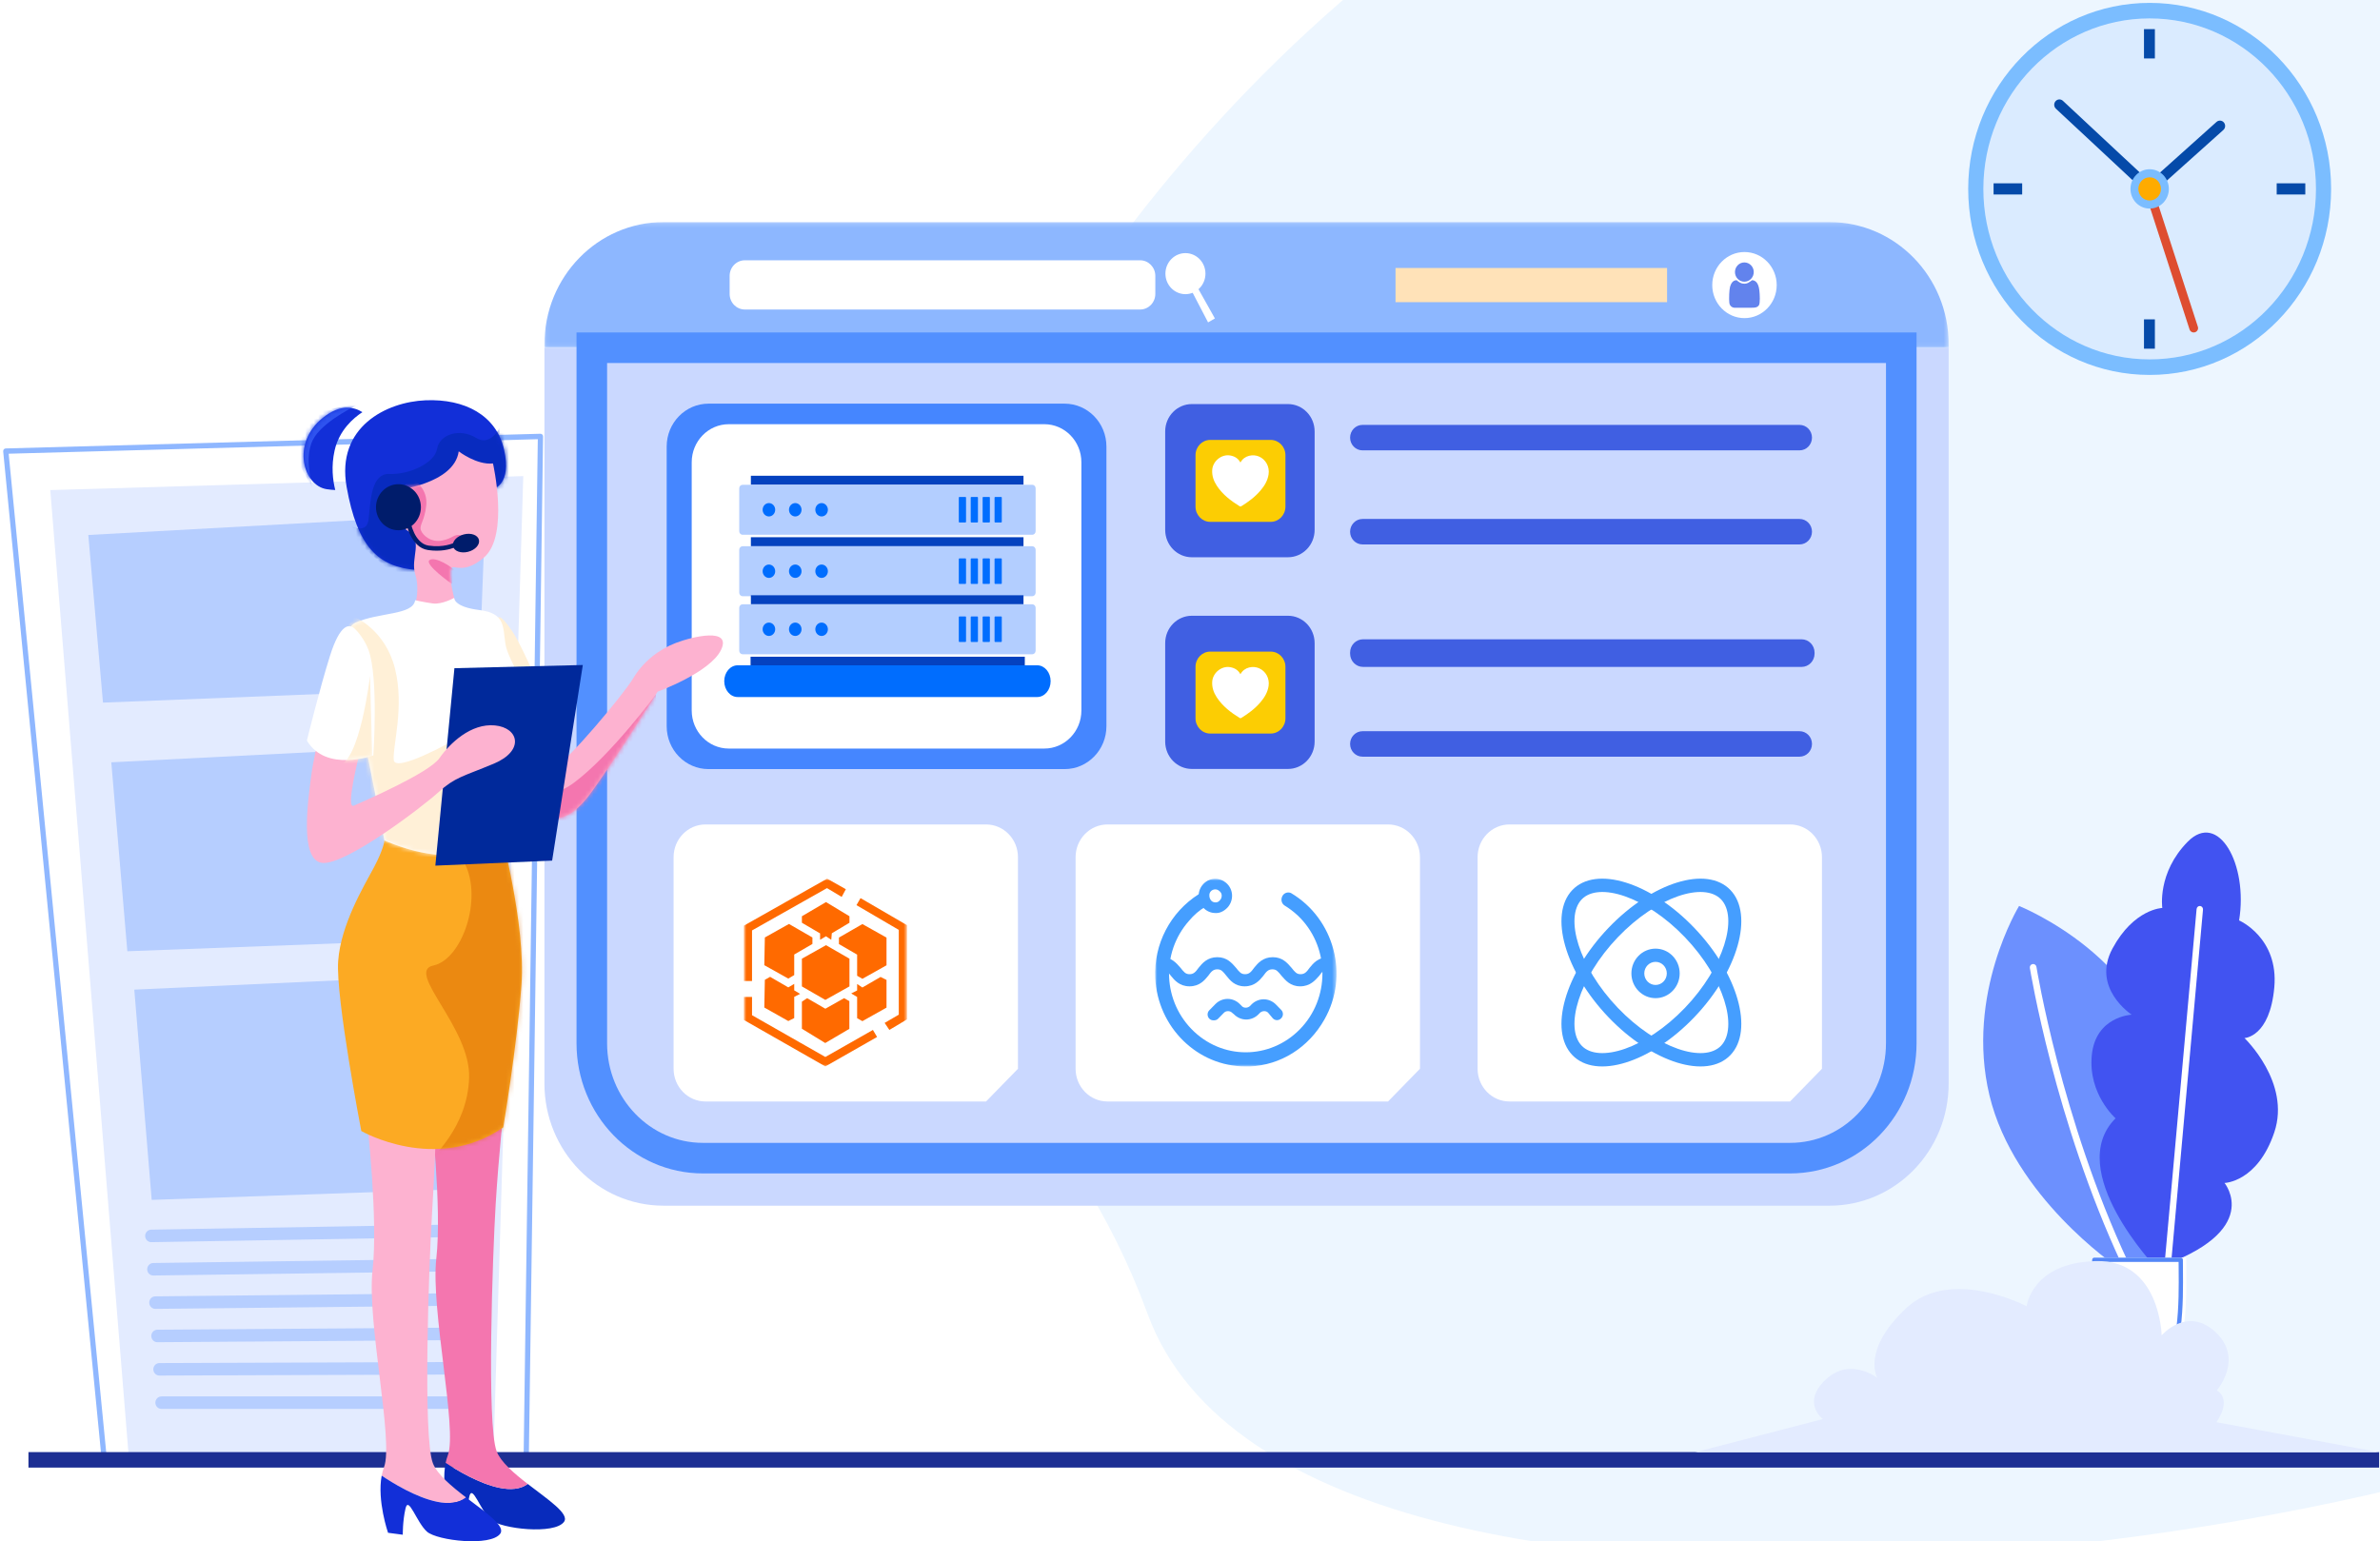 <?xml version="1.0" encoding="UTF-8"?>
<svg width="545px" height="353px" viewBox="0 0 545 353" version="1.1" xmlns="http://www.w3.org/2000/svg" xmlns:xlink="http://www.w3.org/1999/xlink">
    <title>插画/关于产品</title>
    <defs>
        <path d="M0.09,0.15 L0.09,168.684 C0.09,184.132 12.304,196.655 27.37,196.655 L27.37,196.655 L294.362,196.655 C309.429,196.655 321.642,184.132 321.642,168.684 L321.642,168.684 L321.642,0.15 L0.09,0.15 Z" id="path-1"></path>
        <polygon id="path-3" points="0.09 0.16 321.642 0.16 321.642 28.932 0.09 28.932"></polygon>
        <path d="M71.588,63.579 L7.343,63.579 C3.308,63.579 0.036,60.225 0.036,56.088 L0.036,7.622 C0.036,3.484 3.308,0.13 7.343,0.13 L71.588,0.13 C75.624,0.13 78.895,3.484 78.895,7.622 L78.895,56.088" id="path-5"></path>
        <path d="M71.637,63.579 L7.392,63.579 C3.356,63.579 0.085,60.225 0.085,56.088 L0.085,7.622 C0.085,3.484 3.356,0.13 7.392,0.13 L71.637,0.13 C75.672,0.13 78.943,3.484 78.943,7.622 L78.943,56.088" id="path-7"></path>
        <path d="M71.686,63.579 L7.44,63.579 C3.405,63.579 0.134,60.225 0.134,56.088 L0.134,7.622 C0.134,3.484 3.405,0.13 7.44,0.13 L71.686,0.13 C75.721,0.13 78.992,3.484 78.992,7.622 L78.992,56.088" id="path-9"></path>
        <path d="M4.583,2.347 C-2.776,8.222 0.076,17.935 5.475,18.718 L5.475,18.718 C6.203,18.824 6.841,18.883 7.403,18.907 L7.403,18.907 C6.834,16.649 6.443,13.447 7.257,9.841 L7.257,9.841 C8.299,5.222 11.537,2.433 13.619,1.069 L13.619,1.069 C12.696,0.489 11.542,0.042 10.177,0.042 L10.177,0.042 C8.589,0.042 6.714,0.646 4.583,2.347 L4.583,2.347 Z" id="path-11"></path>
        <path d="M0.551,8.881 C-0.262,12.488 0.128,15.689 0.698,17.948 L0.698,17.948 C4.306,18.104 4.728,16.807 4.728,16.807 L4.728,16.807 L9.54,2.719 C9.54,2.719 8.623,1.185 6.913,0.11 L6.913,0.11 C4.831,1.473 1.594,4.263 0.551,8.881" id="path-13"></path>
        <path d="M18.419,0.111 C9.455,0.477 -2.106,6.221 0.339,19.955 L0.339,19.955 C2.783,33.689 7.571,38.284 16.331,38.963 L16.331,38.963 L34.003,20.373 C34.003,20.373 38.179,19.381 36.397,11.443 L36.397,11.443 C34.693,3.857 28.012,0.087 19.599,0.087 L19.599,0.087 C19.209,0.087 18.816,0.095 18.419,0.111 L18.419,0.111 Z" id="path-15"></path>
        <path d="M1.254,9.066 C-2.464,12.251 3.851,18.1 3.851,18.1 L3.851,18.1 C8.079,20.502 4.666,24.419 5.94,28.387 L5.94,28.387 C7.213,32.356 5.379,37.369 5.379,37.369 L5.379,37.369 C10.167,41.86 15.973,37.369 15.973,37.369 L15.973,37.369 C15.973,37.369 14.037,32.147 13.935,28.283 L13.935,28.283 C13.888,26.468 14.312,26.611 15.376,26.754 L15.376,26.754 C16.578,26.916 18.597,27.077 21.677,24.419 L21.677,24.419 C27.483,19.405 23.714,2.904 23.714,2.904 L23.714,2.904 C19.996,3.322 15.871,0.136 15.871,0.136 L15.871,0.136 C14.801,7.708 1.254,9.066 1.254,9.066 L1.254,9.066 Z" id="path-17"></path>
        <path d="M1.254,9.066 C-2.464,12.251 3.851,18.1 3.851,18.1 L3.851,18.1 C8.079,20.502 4.666,24.419 5.94,28.387 L5.94,28.387 C7.213,32.356 5.379,37.369 5.379,37.369 L5.379,37.369 C10.167,41.86 15.973,37.369 15.973,37.369 L15.973,37.369 C15.973,37.369 14.037,32.147 13.935,28.283 L13.935,28.283 C13.888,26.468 14.312,26.611 15.376,26.754 L15.376,26.754 C16.578,26.916 18.597,27.077 21.677,24.419 L21.677,24.419 C27.483,19.405 23.714,2.904 23.714,2.904 L23.714,2.904 C19.996,3.322 15.871,0.136 15.871,0.136 L15.871,0.136 C14.801,7.708 1.254,9.066 1.254,9.066 L1.254,9.066 Z" id="path-19"></path>
        <path d="M40.344,1.791 C36.461,3.268 32.829,6.093 30.574,9.882 L30.574,9.882 C28.32,13.67 15.295,29.145 13.04,29.787 L13.04,29.787 C10.786,30.429 7.78,22.981 7.78,22.981 L7.78,22.981 L0.015,27.09 C0.015,27.09 2.394,33.319 6.778,38.456 L6.778,38.456 C10.696,43.047 15.232,44.042 21.118,35.823 L21.118,35.823 C27.005,27.604 36.148,12.964 36.148,12.964 L36.148,12.964 C36.148,12.964 48.172,8.598 50.677,3.397 L50.677,3.397 C51.882,0.894 50.434,0.086 48.174,0.086 L48.174,0.086 C45.738,0.086 42.358,1.025 40.344,1.791 L40.344,1.791 Z" id="path-21"></path>
        <path d="M12.138,0.886 L10.712,2.452 C10.712,2.452 10.559,4.385 8.267,8.666 L8.267,8.666 C5.976,12.949 0.73,21.669 0.119,30.025 L0.119,30.025 C-0.492,38.38 5.415,68.981 5.415,68.981 L5.415,68.981 C5.415,68.981 22.426,78.798 37.908,68.145 L37.908,68.145 C37.908,68.145 41.066,49.555 42.084,35.56 L42.084,35.56 C43.103,21.565 37.229,0.085 37.229,0.085 L37.229,0.085 L12.138,0.886 Z" id="path-23"></path>
        <path d="M12.138,0.886 L10.712,2.452 C10.712,2.452 10.559,4.385 8.267,8.666 L8.267,8.666 C5.976,12.949 0.73,21.669 0.119,30.025 L0.119,30.025 C-0.492,38.38 5.415,68.981 5.415,68.981 L5.415,68.981 C5.415,68.981 22.426,78.798 37.908,68.145 L37.908,68.145 C37.908,68.145 41.066,49.555 42.084,35.56 L42.084,35.56 C43.103,21.565 37.229,0.085 37.229,0.085 L37.229,0.085" id="path-25"></path>
        <path d="M19.875,1.389 C18.025,1.128 15.869,0.658 15.869,0.658 L15.869,0.658 C15.392,4.108 7.618,3.373 2.22,5.787 L2.22,5.787 C-3.178,8.201 3.442,28.334 4.563,34.079 L4.563,34.079 C5.683,39.823 8.841,55.698 8.841,55.698 L8.841,55.698 C28.907,64.157 35.833,53.922 35.833,53.922 L35.833,53.922 C35.833,42.225 41.741,34.81 42.25,28.23 L42.25,28.23 C42.76,21.65 37.157,14.653 36.546,10.684 L36.546,10.684 C35.935,6.715 36.546,3.634 30.587,2.903 L30.587,2.903 C24.629,2.172 24.813,0.106 24.813,0.106 L24.813,0.106 C24.813,0.106 22.032,1.693 19.875,1.389" id="path-27"></path>
        <path d="M0.123,1.61 L0.582,6.801 C0.678,7.892 1.893,8.464 2.763,7.829 L2.763,7.829 L8.242,3.826 C6.035,2.523 3.79,1.196 2.191,0.252 L2.191,0.252 C1.967,0.119 1.731,0.059 1.502,0.059 L1.502,0.059 C0.737,0.059 0.045,0.728 0.123,1.61 M14.191,0.439 L8.544,3.618 C8.496,3.645 8.451,3.674 8.407,3.706 L8.407,3.706 L8.242,3.826 C10.754,5.31 13.215,6.763 14.616,7.591 L14.616,7.591 C15.159,7.911 15.842,7.537 15.881,6.895 L15.881,6.895 C15.964,5.55 16.099,3.475 16.236,1.801 L16.236,1.801 C16.308,0.926 15.621,0.261 14.857,0.261 L14.857,0.261 C14.636,0.261 14.409,0.317 14.191,0.439" id="path-29"></path>
        <path d="M5.425,6.809 C3.048,14.328 0.128,26.235 0.128,26.235 L0.128,26.235 C4.474,33.615 15.339,29.647 15.339,29.647 L15.339,29.647 C15.339,29.647 16.569,11.982 14.252,5.535 L14.252,5.535 C13.421,3.22 11.621,0.943 10.73,0.342 L10.73,0.342 C10.499,0.187 10.192,0.041 9.822,0.041 L9.822,0.041 C8.762,0.041 7.186,1.235 5.425,6.809" id="path-31"></path>
        <path d="M1.255,5.477 C1.435,7.755 1.202,23.363 1.146,26.943 L1.146,26.943 C1.833,26.757 2.24,26.609 2.24,26.609 L2.24,26.609 C2.24,26.609 3.469,8.944 1.153,2.497 L1.153,2.497 C1.138,2.455 1.122,2.412 1.106,2.37 L1.106,2.37 L0.809,1.655 C0.572,1.134 0.296,0.626 0.004,0.149 L0.004,0.149 C0.518,1.791 1.139,4.011 1.255,5.477" id="path-33"></path>
        <filter id="filter-35">
            <feColorMatrix in="SourceGraphic" type="matrix" values="0 0 0 0 0.271 0 0 0 0 0.62 0 0 0 0 1 0 0 0 1 0"></feColorMatrix>
        </filter>
        <polygon id="path-36" points="-0.095 0 37.275 0 37.275 43.01 -0.095 43.01"></polygon>
        <polygon id="path-38" points="0 0.021 41.536 0.021 41.536 43.01 0 43.01"></polygon>
    </defs>
    <g id="网页" stroke="none" stroke-width="1" fill="none" fill-rule="evenodd">
        <g id="云端数据仓库" transform="translate(-1012, -168)">
            <g id="banner" transform="translate(0, 75)">
                <rect id="矩形" fill="#FFFFFF" x="0" y="0" width="1921" height="571"></rect>
                <path d="M1239.012,189.644 C1244.848,184.254 1248.984,179.163 1251.42,174.37 C1269.327,139.129 1373.75,2.285 1499.375,45.27 C1625,88.256 1541.917,140.724 1573.305,196.37 C1604.694,252.016 1695.184,344.802 1653.442,393.944 C1611.701,443.086 1310.601,491.518 1274.799,393.944 C1266.457,371.209 1253.628,351.226 1236.313,333.994 L1236.313,333.994 C1197.166,295.036 1197.013,231.719 1235.971,192.573 C1236.964,191.575 1237.977,190.598 1239.012,189.644 Z" id="路径-2" fill="#EDF6FF"></path>
                <g id="编组" transform="translate(999, 74.5)">
                    <g id="编组-2" transform="translate(13.728, 19.159)">
                        <g id="编组-5" transform="translate(0, 98.686)">
                            <path d="M119.755,236.372 L119.746,236.372 C119.416,236.367 119.152,236.088 119.157,235.749 L122.425,1.244 L1.258,4.572 L23.756,234.948 C23.788,235.285 23.548,235.586 23.22,235.62 C22.89,235.652 22.597,235.407 22.565,235.07 L0.003,4.038 C-0.014,3.868 0.04,3.699 0.149,3.571 C0.259,3.443 0.416,3.368 0.582,3.363 L123.016,3.11160875e-13 C123.179,-0.006 123.337,0.06 123.452,0.177 C123.568,0.295 123.633,0.455 123.63,0.623 L120.353,235.767 C120.349,236.103 120.082,236.372 119.755,236.372" id="Fill-1" fill="#8FB7FF"></path>
                            <polygon id="Fill-3" fill="#E3EBFF" points="28.813 235.009 10.784 12.902 119.097 9.701 112.266 233.538"></polygon>
                            <polygon id="Fill-5" fill="#B6CEFF" points="19.493 23.184 22.854 61.578 108.874 58.164 110.402 18.184"></polygon>
                            <polygon id="Fill-7" fill="#B6CEFF" points="24.758 75.25 28.431 118.524 108.322 115.527 109.086 70.978"></polygon>
                            <polygon id="Fill-9" fill="#B6CEFF" points="30.023 127.315 34.008 175.471 107.771 172.889 107.771 123.773"></polygon>
                            <path d="M33.906,185.153 C33.145,185.153 32.523,184.528 32.51,183.745 C32.497,182.955 33.112,182.303 33.883,182.29 L107.748,181.037 C108.517,181.025 109.155,181.654 109.167,182.444 C109.18,183.235 108.565,183.887 107.794,183.9 L33.929,185.153 C33.921,185.153 33.913,185.153 33.906,185.153" id="Fill-11" fill="#B6CEFF"></path>
                            <path d="M34.374,192.791 C33.612,192.791 32.989,192.163 32.978,191.379 C32.968,190.588 33.585,189.939 34.356,189.928 L107.464,188.926 C107.47,188.925 107.476,188.925 107.483,188.925 C108.245,188.925 108.868,189.554 108.879,190.338 C108.889,191.129 108.272,191.778 107.501,191.789 L34.393,192.791 C34.387,192.791 34.381,192.791 34.374,192.791" id="Fill-13" fill="#B6CEFF"></path>
                            <path d="M34.843,200.43 C34.078,200.43 33.455,199.799 33.447,199.013 C33.439,198.222 34.058,197.575 34.829,197.567 L107.179,196.815 L107.194,196.815 C107.958,196.815 108.582,197.446 108.59,198.232 C108.598,199.023 107.979,199.67 107.208,199.678 L34.857,200.43 L34.843,200.43 Z" id="Fill-15" fill="#B6CEFF"></path>
                            <path d="M35.312,208.068 C34.545,208.068 33.921,207.434 33.915,206.646 C33.91,205.856 34.531,205.21 35.302,205.205 L106.895,204.704 L106.905,204.704 C107.672,204.704 108.296,205.339 108.301,206.126 C108.306,206.917 107.686,207.562 106.914,207.567 L35.321,208.068 L35.312,208.068 Z" id="Fill-17" fill="#B6CEFF"></path>
                            <path d="M35.78,215.707 C35.011,215.707 34.387,215.069 34.384,214.28 C34.381,213.489 35.004,212.846 35.775,212.843 L106.611,212.593 L106.616,212.593 C107.385,212.593 108.01,213.231 108.012,214.02 C108.015,214.81 107.392,215.453 106.621,215.456 L35.785,215.707 L35.78,215.707 Z" id="Fill-19" fill="#B6CEFF"></path>
                            <path d="M106.327,223.345 L36.249,223.345 C35.478,223.345 34.852,222.704 34.852,221.914 C34.852,221.123 35.478,220.482 36.249,220.482 L106.327,220.482 C107.098,220.482 107.724,221.123 107.724,221.914 C107.724,222.704 107.098,223.345 106.327,223.345" id="Fill-21" fill="#B6CEFF"></path>
                        </g>
                        <g id="编组-8" transform="translate(5.788, 331.92)" fill="#1D2F93">
                            <polygon id="Fill-35" points="-3.46820646e-13 3.55 538.277 3.55 538.277 2.66709321e-13 -3.46820646e-13 2.66709321e-13"></polygon>
                        </g>
                        <g id="编组-9" transform="translate(123.853, 50.048)">
                            <g id="Group-41" transform="translate(0, 28.781)">
                                <mask id="mask-2" fill="white">
                                    <use xlink:href="#path-1"></use>
                                </mask>
                                <use id="Clip-40" fill="#CAD8FF" xlink:href="#path-1"></use>
                            </g>
                            <g id="Group-44" transform="translate(0, 0)">
                                <mask id="mask-4" fill="white">
                                    <use xlink:href="#path-3"></use>
                                </mask>
                                <g id="Clip-43"></g>
                                <path d="M321.642,28.131 C321.642,12.683 309.429,0.16 294.362,0.16 L27.37,0.16 C12.304,0.16 0.09,12.683 0.09,28.131 L0.09,28.932 L321.642,28.932 L321.642,28.131 Z" id="Fill-42" fill="#8DB7FF" mask="url(#mask-4)"></path>
                            </g>
                            <g id="Group-47" transform="translate(29.629, 137.991)">
                                <mask id="mask-6" fill="white">
                                    <use xlink:href="#path-5"></use>
                                </mask>
                                <use id="Clip-46" fill="#FFFFFF" xlink:href="#path-5"></use>
                            </g>
                            <g id="Group-50" transform="translate(121.636, 137.991)">
                                <mask id="mask-8" fill="white">
                                    <use xlink:href="#path-7"></use>
                                </mask>
                                <use id="Clip-49" fill="#FFFFFF" xlink:href="#path-7"></use>
                            </g>
                            <g id="Group-53" transform="translate(213.642, 137.991)">
                                <mask id="mask-10" fill="white">
                                    <use xlink:href="#path-9"></use>
                                </mask>
                                <use id="Clip-52" fill="#FFFFFF" xlink:href="#path-9"></use>
                            </g>
                            <path d="M170.348,76.924 L148.346,76.924 C144.972,76.924 142.237,74.12 142.237,70.66 L142.237,48.101 C142.237,44.642 144.972,41.837 148.346,41.837 L170.348,41.837 C173.722,41.837 176.457,44.642 176.457,48.101 L176.457,70.66 C176.457,74.12 173.722,76.924 170.348,76.924" id="Fill-54" fill="#405FE2"></path>
                            <path d="M287.504,52.44 L187.422,52.44 C185.851,52.44 184.578,51.135 184.578,49.524 C184.578,47.913 185.851,46.608 187.422,46.608 L287.504,46.608 C289.075,46.608 290.348,47.913 290.348,49.524 C290.348,51.135 289.075,52.44 287.504,52.44" id="Fill-62" fill="#405FE2"></path>
                            <path d="M287.504,73.985 L187.422,73.985 C185.851,73.985 184.578,72.68 184.578,71.069 C184.578,69.459 185.851,68.153 187.422,68.153 L287.504,68.153 C289.075,68.153 290.348,69.459 290.348,71.069 C290.348,72.68 289.075,73.985 287.504,73.985" id="Fill-64" fill="#405FE2"></path>
                            <path d="M170.348,125.408 L148.346,125.408 C144.972,125.408 142.237,122.604 142.237,119.144 L142.237,96.585 C142.237,93.126 144.972,90.321 148.346,90.321 L170.348,90.321 C173.722,90.321 176.457,93.126 176.457,96.585 L176.457,119.144 C176.457,122.604 173.722,125.408 170.348,125.408" id="Fill-66" fill="#405FE2"></path>
                            <path d="M287.969,102.039 L187.548,102.039 C185.908,102.039 184.578,100.676 184.578,98.994 L184.578,98.76 C184.578,97.078 185.908,95.715 187.548,95.715 L287.969,95.715 C289.609,95.715 290.939,97.078 290.939,98.76 L290.939,98.994 C290.939,100.676 289.609,102.039 287.969,102.039" id="Fill-74" fill="#405FE2"></path>
                            <path d="M287.504,122.597 L187.422,122.597 C185.851,122.597 184.578,121.291 184.578,119.681 C184.578,118.07 185.851,116.764 187.422,116.764 L287.504,116.764 C289.075,116.764 290.348,118.07 290.348,119.681 C290.348,121.291 289.075,122.597 287.504,122.597" id="Fill-76" fill="#405FE2"></path>
                            <path d="M10.938,28.932 L10.938,188.233 C10.938,202.765 22.328,214.546 36.377,214.546 L285.355,214.546 C299.405,214.546 310.794,202.765 310.794,188.233 L310.794,28.932 L10.938,28.932 Z" id="Stroke-78" stroke="#5290FF" stroke-width="7"></path>
                            <path d="M136.491,20.185 L45.987,20.185 C44.061,20.185 42.5,18.585 42.5,16.61 L42.5,12.481 C42.5,10.507 44.061,8.906 45.987,8.906 L136.491,8.906 C138.417,8.906 139.978,10.507 139.978,12.481 L139.978,16.61 C139.978,18.585 138.417,20.185 136.491,20.185" id="Fill-245" fill="#FFFFFF"></path>
                            <path d="M151.458,11.966 C151.458,14.562 149.406,16.666 146.875,16.666 C144.343,16.666 142.291,14.562 142.291,11.966 C142.291,9.371 144.343,7.266 146.875,7.266 C149.406,7.266 151.458,9.371 151.458,11.966" id="Fill-247" fill="#FFFFFF"></path>
                            <polygon id="Fill-249" fill="#FFFFFF" points="148.087 15.506 152.059 23.131 153.621 22.226 149.479 14.845"></polygon>
                            <polygon id="Fill-251" fill="#FFE2B8" points="194.982 18.502 257.166 18.502 257.166 10.669 194.982 10.669"></polygon>
                            <path d="M282.27,14.586 C282.27,18.765 278.965,22.153 274.889,22.153 C270.813,22.153 267.509,18.765 267.509,14.586 C267.509,10.406 270.813,7.018 274.889,7.018 C278.965,7.018 282.27,10.406 282.27,14.586" id="Fill-253" fill="#FFFFFF"></path>
                            <path d="M277.015,11.605 C277.015,12.823 276.052,13.811 274.863,13.811 C273.675,13.811 272.712,12.823 272.712,11.605 C272.712,10.386 273.675,9.398 274.863,9.398 C276.052,9.398 277.015,10.386 277.015,11.605" id="Fill-254" fill="#6283ED"></path>
                            <path d="M273.096,13.47 C273.096,13.47 273.673,13.998 274.186,14.169 C274.699,14.34 275.311,14.306 275.754,14.059 C276.197,13.813 276.623,13.47 276.623,13.47 C276.623,13.47 277.064,13.436 277.49,13.791 C277.917,14.146 278.191,14.868 278.296,15.787 C278.401,16.706 278.513,18.783 278.187,19.223 C277.86,19.663 277.515,19.773 276.547,19.773 L272.56,19.773 C272.28,19.773 271.534,19.527 271.423,18.67 C271.312,17.813 271.405,15.561 271.592,14.951 C271.778,14.34 272.152,13.47 273.096,13.47" id="Fill-255" fill="#6283ED"></path>
                            <path d="M119.199,125.442 L37.665,125.442 C32.373,125.442 28.083,121.043 28.083,115.617 L28.083,51.568 C28.083,46.142 32.373,41.743 37.665,41.743 L119.199,41.743 C124.491,41.743 128.781,46.142 128.781,51.568 L128.781,115.617 C128.781,121.043 124.491,125.442 119.199,125.442" id="Fill-256" fill="#4586FF"></path>
                            <path d="M114.557,120.738 L42.307,120.738 C37.618,120.738 33.816,116.833 33.816,112.017 L33.816,55.168 C33.816,50.352 37.618,46.448 42.307,46.448 L114.557,46.448 C119.247,46.448 123.048,50.352 123.048,55.168 L123.048,112.017 C123.048,116.833 119.247,120.738 114.557,120.738" id="Fill-256" fill="#FFFFFF"></path>
                        </g>
                        <g id="编组-6" transform="translate(68.64, 90.909)">
                            <path d="M7.257,11.6 C8.299,6.981 11.537,4.191 13.618,2.828 C11.623,1.573 8.546,0.943 4.583,4.106 C-2.776,9.981 0.076,19.694 5.475,20.477 C6.203,20.583 6.841,20.641 7.403,20.666 C6.834,18.407 6.443,15.206 7.257,11.6" id="Fill-168" fill="#122FD8"></path>
                            <g id="Group-173" transform="translate(-0, 1.759)">
                                <mask id="mask-12" fill="white">
                                    <use xlink:href="#path-11"></use>
                                </mask>
                                <g id="Clip-172"></g>
                                <path d="M2.096,18.422 C2.096,17.308 -0.043,10.716 2.741,6.632 C5.525,2.547 12.961,-0.829 12.961,-0.829 L-2.42,1.816 L-1.706,11.425 L2.096,18.422 Z" id="Fill-171" fill="#2E53EF" mask="url(#mask-12)"></path>
                            </g>
                            <g id="Group-176" transform="translate(6.706, 2.718)">
                                <mask id="mask-14" fill="white">
                                    <use xlink:href="#path-13"></use>
                                </mask>
                                <g id="Clip-175"></g>
                                <path d="M0.551,8.881 C-0.262,12.488 0.128,15.689 0.698,17.948 L0.698,17.948 C4.306,18.104 4.728,16.807 4.728,16.807 L4.728,16.807 L9.54,2.719 C9.54,2.719 8.623,1.185 6.913,0.11 L6.913,0.11 C4.831,1.473 1.594,4.263 0.551,8.881" id="Fill-174" mask="url(#mask-14)"></path>
                            </g>
                            <path d="M43.671,20.373 C43.671,20.373 47.848,19.381 46.065,11.443 C44.283,3.506 37.051,-0.254 28.087,0.111 C19.124,0.477 7.563,6.221 10.007,19.955 C12.452,33.689 17.239,38.284 25.999,38.963 L43.671,20.373 Z" id="Fill-177" fill="#122FD8"></path>
                            <g id="Group-181" transform="translate(9.668, 0)">
                                <mask id="mask-16" fill="white">
                                    <use xlink:href="#path-15"></use>
                                </mask>
                                <g id="Clip-180"></g>
                                <path d="M0.007,28.188 C0.007,28.188 4.888,31.552 5.364,27.364 C5.839,23.175 5.906,16.77 10.218,16.978 C14.531,17.187 20.507,14.54 21.05,11.233 C21.593,7.927 26.205,6.394 30.011,8.727 C33.816,11.06 35.989,5.142 35.989,5.142 L39.384,16.63 C39.384,16.63 34.156,31.67 33.952,31.739 C33.748,31.809 13.93,42.253 13.93,42.253 L-1.359,29.163 L0.007,28.188 Z" id="Fill-179" fill="#082BBF" mask="url(#mask-16)"></path>
                            </g>
                            <path d="M43.519,14.576 C43.519,14.576 47.287,31.078 41.482,36.091 C35.676,41.104 33.638,36.091 33.74,39.955 C33.842,43.82 35.777,49.042 35.777,49.042 C35.777,49.042 29.972,53.533 25.184,49.042 C25.184,49.042 27.018,44.028 25.744,40.06 C24.471,36.091 27.883,32.175 23.656,29.772 C23.656,29.772 17.341,23.924 21.059,20.738 C21.059,20.738 34.606,19.381 35.676,11.809 C35.676,11.809 39.801,14.994 43.519,14.576" id="Fill-182" fill="#FDB2D0"></path>
                            <g id="Group-190" transform="translate(19.805, 11.672)">
                                <g id="Group-186">
                                    <mask id="mask-18" fill="white">
                                        <use xlink:href="#path-17"></use>
                                    </mask>
                                    <g id="Clip-185"></g>
                                    <path d="M4.802,6.141 C6.126,6.907 8.809,8.892 8.435,12.512 C8.062,16.133 6.771,17.003 7.213,18.204 C7.654,19.405 9.556,21.076 12.102,20.554 C14.648,20.032 14.791,18.956 16.4,19.372 C18.01,19.788 17.53,22.03 14.697,22.232 C11.864,22.434 9.963,22.678 7.654,22.016 C5.345,21.355 3.546,16.029 3.546,16.029 L1.916,10.076 L4.802,6.141 Z" id="Fill-184" fill="#F476AF" mask="url(#mask-18)"></path>
                                </g>
                                <g id="Group-189">
                                    <mask id="mask-20" fill="white">
                                        <use xlink:href="#path-19"></use>
                                    </mask>
                                    <g id="Clip-188"></g>
                                    <path d="M14.733,27.291 C14.614,26.821 10.472,24.07 9.182,25.045 C7.892,26.02 14.326,30.511 14.326,30.511 L14.733,27.291 Z" id="Fill-187" fill="#F476AF" mask="url(#mask-20)"></path>
                                </g>
                            </g>
                            <g id="Group-199" transform="translate(16.686, 19.188)">
                                <path d="M10.332,5.415 C10.332,8.328 8.029,10.689 5.188,10.689 C2.347,10.689 0.044,8.328 0.044,5.415 C0.044,2.502 2.347,0.141 5.188,0.141 C8.029,0.141 10.332,2.502 10.332,5.415" id="Fill-191" fill="#001C6B"></path>
                                <path d="M13.948,15.371 C13.327,15.371 12.65,15.327 11.922,15.216 C7.944,14.611 6.96,9.012 6.92,8.774 C6.874,8.496 7.056,8.232 7.327,8.184 C7.599,8.135 7.856,8.323 7.903,8.6 C7.912,8.654 8.806,13.709 12.068,14.204 C15.519,14.728 17.763,13.636 17.786,13.624 C18.033,13.5 18.331,13.606 18.452,13.859 C18.573,14.112 18.472,14.418 18.225,14.542 C18.144,14.583 16.547,15.371 13.948,15.371" id="Fill-193" fill="#001C6B"></path>
                                <path d="M23.62,12.882 C23.885,13.983 22.771,15.211 21.132,15.625 C19.494,16.039 17.951,15.482 17.686,14.38 C17.422,13.279 18.535,12.05 20.174,11.637 C21.813,11.223 23.356,11.78 23.62,12.882" id="Fill-195" fill="#001C6B"></path>
                                <path d="M36.161,57.678 C36.161,57.678 39.167,65.127 41.422,64.485 C43.676,63.843 56.702,48.368 58.956,44.579 C61.211,40.791 64.843,37.966 68.725,36.489 C72.608,35.012 81.563,32.893 79.058,38.094 C76.553,43.295 64.53,47.662 64.53,47.662 C64.53,47.662 55.387,62.301 49.5,70.52 C43.614,78.739 39.078,77.744 35.16,73.153 C30.776,68.016 28.396,61.788 28.396,61.788 L36.161,57.678 Z" id="Fill-197" fill="#FDB2D0"></path>
                            </g>
                            <g id="Group-202" transform="translate(45.068, 53.885)">
                                <mask id="mask-22" fill="white">
                                    <use xlink:href="#path-21"></use>
                                </mask>
                                <g id="Clip-201"></g>
                                <path d="M8.874,30.422 C8.874,30.422 8.739,40.031 17.159,33.695 C25.579,27.359 35.739,13.617 35.739,13.617 L36.24,27.22 C36.24,27.22 16.208,51.102 15.529,49.779 C14.85,48.456 6.854,43.443 6.854,43.443 L3.85,34.6 L8.874,30.422 Z" id="Fill-200" fill="#F476AF" mask="url(#mask-22)"></path>
                            </g>
                            <g id="Group-213" transform="translate(14.659, 49.728)">
                                <path d="M29.369,0.619 C30.058,0.123 30.286,-1.104 33.24,3.23 C36.194,7.565 43.358,25.099 43.358,25.099 C43.358,25.099 41.796,33.187 29.098,32.282 L28.419,5.546 L29.369,0.619 Z" id="Fill-203" fill="#FFF0D7"></path>
                                <path d="M36.818,198.579 C35.127,199.845 32.823,199.967 30.369,199.473 C25.722,198.537 20.547,195.411 18.023,193.741 C16.834,199.528 19.437,207.047 19.437,207.047 L22.815,207.494 C22.815,207.494 22.757,204.424 23.442,201.461 C24.127,198.497 26.006,204.726 28.355,206.795 C30.704,208.864 43.012,210.264 45.144,207.233 C46.417,205.424 41.489,202.187 36.818,198.579" id="Fill-205" fill="#082BBC"></path>
                                <path d="M36.818,198.579 C33.664,196.143 30.628,193.539 29.697,191.091 C27.385,185.015 28.787,145.873 29.482,134.458 C30.178,123.043 31.373,112.443 31.373,112.443 L14.615,112.541 C14.615,112.541 17.207,135.256 15.886,146.954 C14.565,158.651 20.771,186.131 18.52,192.013 C18.309,192.564 18.146,193.143 18.023,193.741 C20.547,195.411 25.722,198.537 30.369,199.473 C32.823,199.967 35.127,199.845 36.818,198.579" id="Fill-207" fill="#F476AF"></path>
                                <path d="M22.709,201.677 C19.383,199.133 16.072,196.384 15.091,193.807 C12.78,187.731 14.181,148.59 14.877,137.175 C15.572,125.76 15.777,118.241 15.777,118.241 L0.01,115.258 C0.01,115.258 2.602,137.973 1.281,149.67 C-0.04,161.368 6.166,188.847 3.915,194.73 C3.679,195.347 3.503,196 3.376,196.675 C5.713,198.252 11.212,201.687 16.124,202.676 C18.645,203.183 21.007,203.042 22.709,201.677" id="Fill-209" fill="#FDB2D0"></path>
                                <path d="M22.709,201.677 C21.007,203.042 18.645,203.183 16.124,202.676 C11.212,201.687 5.713,198.252 3.376,196.675 C2.294,202.431 4.832,209.763 4.832,209.763 L8.21,210.211 C8.21,210.211 8.152,207.141 8.837,204.177 C9.521,201.214 11.401,207.443 13.75,209.512 C16.099,211.581 28.406,212.98 30.539,209.95 C31.767,208.205 27.224,205.131 22.709,201.677" id="Fill-211" fill="#122FD8"></path>
                            </g>
                            <g id="Group-216" transform="translate(7.953, 98.496)">
                                <mask id="mask-24" fill="white">
                                    <use xlink:href="#path-23"></use>
                                </mask>
                                <g id="Clip-215"></g>
                                <path d="M12.138,0.886 L10.712,2.452 C10.712,2.452 10.559,4.385 8.267,8.666 L8.267,8.666 C5.976,12.949 0.73,21.669 0.119,30.025 L0.119,30.025 C-0.492,38.38 5.415,68.981 5.415,68.981 L5.415,68.981 C5.415,68.981 22.426,78.798 37.908,68.145 L37.908,68.145 C37.908,68.145 41.066,49.555 42.084,35.56 L42.084,35.56 C43.103,21.565 37.229,0.085 37.229,0.085 L37.229,0.085 L12.138,0.886 Z" id="Fill-214" mask="url(#mask-24)"></path>
                            </g>
                            <g id="Group-219" transform="translate(7.953, 98.496)">
                                <mask id="mask-26" fill="white">
                                    <use xlink:href="#path-25"></use>
                                </mask>
                                <use id="Clip-218" fill="#FCAA23" xlink:href="#path-25"></use>
                                <path d="M20.694,76.5 C21.611,74.83 29.736,68.25 30.104,56.761 C30.473,45.273 15.398,32.427 21.916,31.069 C28.435,29.711 33.325,15.857 29.047,7.588 C24.769,-0.681 51.965,7.588 51.965,7.588 L45.344,73.107 C45.344,73.107 37.331,73.994 35.124,73.785 C32.917,73.576 20.694,76.5 20.694,76.5" id="Fill-217" fill-opacity="0.5" fill="#DB6800" mask="url(#mask-26)"></path>
                            </g>
                            <path d="M29.7,46.639 C31.857,46.944 34.638,45.357 34.638,45.357 C34.638,45.357 34.453,47.423 40.412,48.154 C46.371,48.885 45.76,51.966 46.371,55.935 C46.982,59.903 52.584,66.901 52.075,73.481 C51.565,80.061 45.658,87.476 45.658,99.173 C45.658,99.173 38.731,109.408 18.665,100.948 C18.665,100.948 15.508,85.073 14.387,79.329 C13.267,73.585 6.646,53.451 12.044,51.038 C17.443,48.624 25.216,49.359 25.693,45.908 C25.693,45.908 27.849,46.378 29.7,46.639" id="Fill-220" fill="#FFFFFF"></path>
                            <g id="Group-224" transform="translate(9.824, 45.251)">
                                <mask id="mask-28" fill="white">
                                    <use xlink:href="#path-27"></use>
                                </mask>
                                <g id="Clip-223"></g>
                                <path d="M2.084,4.551 C2.084,4.551 9.011,7.377 11.251,16.289 C13.492,25.201 10.64,34.226 10.98,37.268 C11.319,40.31 24.765,32.721 24.765,32.721 L29.179,46.716 L20.894,60.502 L7.316,60.086 C7.316,60.086 3.51,42.399 3.374,42.19 C3.239,41.981 2.492,33.278 2.424,30.771 C2.356,28.265 -2.203,9.651 -2.058,9.374 C-1.914,9.097 2.084,4.551 2.084,4.551" id="Fill-222" fill="#FFF0D7" mask="url(#mask-28)"></path>
                            </g>
                            <g id="Group-227" transform="translate(22.144, 49.248)">
                                <mask id="mask-30" fill="white">
                                    <use xlink:href="#path-29"></use>
                                </mask>
                                <g id="Clip-226"></g>
                                <path d="M0.123,1.61 L0.582,6.801 C0.678,7.892 1.893,8.464 2.763,7.829 L2.763,7.829 L8.242,3.826 C6.035,2.523 3.79,1.196 2.191,0.252 L2.191,0.252 C1.967,0.119 1.731,0.059 1.502,0.059 L1.502,0.059 C0.737,0.059 0.045,0.728 0.123,1.61 M14.191,0.439 L8.544,3.618 C8.496,3.645 8.451,3.674 8.407,3.706 L8.407,3.706 L8.242,3.826 C10.754,5.31 13.215,6.763 14.616,7.591 L14.616,7.591 C15.159,7.911 15.842,7.537 15.881,6.895 L15.881,6.895 C15.964,5.55 16.099,3.475 16.236,1.801 L16.236,1.801 C16.308,0.926 15.621,0.261 14.857,0.261 L14.857,0.261 C14.636,0.261 14.409,0.317 14.191,0.439" id="Fill-225" mask="url(#mask-30)"></path>
                            </g>
                            <g id="Group-234" transform="translate(0.78, 51.806)">
                                <polygon id="Fill-228" fill="#00299B" points="33.911 9.664 63.314 8.933 56.286 53.737 29.544 54.886"></polygon>
                                <path d="M12.092,29.507 C12.092,29.716 8.884,42.04 10.87,41.152 C12.856,40.264 28.084,33.704 30.478,30.274 C32.871,26.844 37.693,22.249 43.176,22.771 C48.659,23.293 50.035,28.567 42.904,31.544 C35.774,34.52 34.043,34.621 30.223,38.095 C26.403,41.57 8.935,54.834 3.638,54.26 C-1.659,53.685 0.463,39.69 1.007,35.147 C1.55,30.604 2.772,25.956 2.772,25.956 L12.092,29.507 Z" id="Fill-230" fill="#FDB2D0"></path>
                                <path d="M14.253,5.535 C16.569,11.982 15.339,29.647 15.339,29.647 C15.339,29.647 4.474,33.615 0.128,26.235 C0.128,26.235 3.048,14.328 5.425,6.809 C7.801,-0.711 9.839,-0.258 10.73,0.342 C11.621,0.943 13.421,3.22 14.253,5.535" id="Fill-232" fill="#FFFFFF"></path>
                            </g>
                            <g id="Group-237" transform="translate(0.78, 51.806)">
                                <mask id="mask-32" fill="white">
                                    <use xlink:href="#path-31"></use>
                                </mask>
                                <g id="Clip-236"></g>
                                <path d="M14.592,11.404 C14.592,11.404 12.215,31.596 7.224,31.909 L15.203,32.118 C15.203,32.118 15,27.21 15,26.687 C15,26.165 14.592,11.404 14.592,11.404" id="Fill-235" fill="#FFF0D7" mask="url(#mask-32)"></path>
                            </g>
                            <g id="Group-240" transform="translate(13.879, 54.844)">
                                <mask id="mask-34" fill="white">
                                    <use xlink:href="#path-33"></use>
                                </mask>
                                <g id="Clip-239"></g>
                                <path d="M1.255,5.477 C1.435,7.755 1.202,23.363 1.146,26.943 L1.146,26.943 C1.833,26.757 2.24,26.609 2.24,26.609 L2.24,26.609 C2.24,26.609 3.469,8.944 1.153,2.497 L1.153,2.497 C1.138,2.455 1.122,2.412 1.106,2.37 L1.106,2.37 L0.809,1.655 C0.572,1.134 0.296,0.626 0.004,0.149 L0.004,0.149 C0.518,1.791 1.139,4.011 1.255,5.477" id="Fill-238" mask="url(#mask-34)"></path>
                            </g>
                        </g>
                        <g id="编组-13" transform="translate(449.973, 0)">
                            <path d="M83.107,42.607 C83.107,66.138 64.503,85.213 41.553,85.213 C18.604,85.213 -1.78829396e-13,66.138 -1.78829396e-13,42.607 C-1.78829396e-13,19.076 18.604,-1.66693326e-13 41.553,-1.66693326e-13 C64.503,-1.66693326e-13 83.107,19.076 83.107,42.607" id="Fill-272" fill="#7BBDFF"></path>
                            <path d="M79.636,42.607 C79.636,64.173 62.586,81.655 41.553,81.655 C20.521,81.655 3.47,64.173 3.47,42.607 C3.47,21.041 20.521,3.558 41.553,3.558 C62.586,3.558 79.636,21.041 79.636,42.607" id="Fill-274" fill="#DAEBFF"></path>
                            <path d="M41.553,43.828 C41.266,43.828 40.979,43.722 40.751,43.511 L20.086,24.24 C19.599,23.786 19.563,23.013 20.006,22.514 C20.449,22.014 21.203,21.978 21.689,22.432 L41.569,40.97 L56.86,27.267 C57.356,26.823 58.109,26.875 58.542,27.383 C58.975,27.891 58.925,28.663 58.429,29.107 L42.337,43.527 C42.113,43.728 41.833,43.828 41.553,43.828" id="Fill-276" fill="#054AA9"></path>
                            <polygon id="Fill-278" fill="#054AA9" points="40.254 79.203 42.749 79.203 42.749 72.486 40.254 72.486"></polygon>
                            <polygon id="Fill-280" fill="#054AA9" points="40.254 12.728 42.749 12.728 42.749 6.011 40.254 6.011"></polygon>
                            <polygon id="Fill-281" fill="#054AA9" points="5.811 43.886 12.361 43.886 12.361 41.327 5.811 41.327"></polygon>
                            <polygon id="Fill-282" fill="#054AA9" points="70.642 43.886 77.193 43.886 77.193 41.327 70.642 41.327"></polygon>
                            <line x1="41.553" y1="43.38" x2="51.64" y2="74.485" id="Stroke-283" stroke="#DE4D30" stroke-width="2" stroke-linecap="round" stroke-linejoin="round"></line>
                            <path d="M45.947,42.607 C45.947,45.095 43.98,47.112 41.553,47.112 C39.127,47.112 37.16,45.095 37.16,42.607 C37.16,40.118 39.127,38.102 41.553,38.102 C43.98,38.102 45.947,40.118 45.947,42.607" id="Fill-284" fill="#7BBDFF"></path>
                            <path d="M44.141,42.607 C44.141,44.072 42.982,45.26 41.553,45.26 C40.124,45.26 38.966,44.072 38.966,42.607 C38.966,41.141 40.124,39.953 41.553,39.953 C42.982,39.953 44.141,41.141 44.141,42.607" id="Fill-285" fill="#FFAB00"></path>
                        </g>
                        <g id="编组-20" transform="translate(165.117, 108.307)">
                            <g id="编组-16" transform="translate(3.432, 14.076)">
                                <polygon id="Fill-165" fill="#0542BF" points="2.668 2.064 65.095 2.064 65.095 -6.90074521e-14 2.668 -6.90074521e-14"></polygon>
                                <path d="M67.092,13.511 L0.78,13.511 C0.349,13.511 -1.21715448e-13,13.151 -1.21715448e-13,12.707 L-1.21715448e-13,2.868 C-1.21715448e-13,2.424 0.349,2.064 0.78,2.064 L67.092,2.064 C67.523,2.064 67.872,2.424 67.872,2.868 L67.872,12.707 C67.872,13.151 67.523,13.511 67.092,13.511" id="Fill-166" fill="#B3CEFF"></path>
                                <path d="M8.236,7.787 C8.236,8.633 7.592,9.319 6.798,9.319 C6.004,9.319 5.361,8.633 5.361,7.787 C5.361,6.942 6.004,6.256 6.798,6.256 C7.592,6.256 8.236,6.942 8.236,7.787" id="Fill-167" fill="#006DFE"></path>
                                <path d="M14.268,7.787 C14.268,8.633 13.624,9.319 12.83,9.319 C12.036,9.319 11.393,8.633 11.393,7.787 C11.393,6.942 12.036,6.256 12.83,6.256 C13.624,6.256 14.268,6.942 14.268,7.787" id="Fill-168" fill="#006DFE"></path>
                                <path d="M20.3,7.787 C20.3,8.633 19.656,9.319 18.862,9.319 C18.068,9.319 17.425,8.633 17.425,7.787 C17.425,6.942 18.068,6.256 18.862,6.256 C19.656,6.256 20.3,6.942 20.3,7.787" id="Fill-169" fill="#006DFE"></path>
                                <path d="M51.797,10.695 L50.42,10.695 C50.343,10.695 50.28,10.63 50.28,10.55 L50.28,4.999 C50.28,4.919 50.343,4.854 50.42,4.854 L51.797,4.854 C51.874,4.854 51.937,4.919 51.937,4.999 L51.937,10.55 C51.937,10.63 51.874,10.695 51.797,10.695" id="Fill-170" fill="#006DFE"></path>
                                <path d="M54.526,10.695 L53.149,10.695 C53.072,10.695 53.009,10.63 53.009,10.55 L53.009,4.999 C53.009,4.919 53.072,4.854 53.149,4.854 L54.526,4.854 C54.603,4.854 54.666,4.919 54.666,4.999 L54.666,10.55 C54.666,10.63 54.603,10.695 54.526,10.695" id="Fill-171" fill="#006DFE"></path>
                                <path d="M57.255,10.695 L55.878,10.695 C55.801,10.695 55.738,10.63 55.738,10.55 L55.738,4.999 C55.738,4.919 55.801,4.854 55.878,4.854 L57.255,4.854 C57.332,4.854 57.395,4.919 57.395,4.999 L57.395,10.55 C57.395,10.63 57.332,10.695 57.255,10.695" id="Fill-172" fill="#006DFE"></path>
                                <path d="M59.984,10.695 L58.607,10.695 C58.53,10.695 58.467,10.63 58.467,10.55 L58.467,4.999 C58.467,4.919 58.53,4.854 58.607,4.854 L59.984,4.854 C60.061,4.854 60.124,4.919 60.124,4.999 L60.124,10.55 C60.124,10.63 60.061,10.695 59.984,10.695" id="Fill-173" fill="#006DFE"></path>
                            </g>
                            <g id="编组-17" transform="translate(3.432, 0)">
                                <polygon id="Fill-174" fill="#0542BF" points="2.668 2.064 65.095 2.064 65.095 -7.52808568e-14 2.668 -7.52808568e-14"></polygon>
                                <path d="M67.092,13.511 L0.78,13.511 C0.349,13.511 -1.21715448e-13,13.151 -1.21715448e-13,12.707 L-1.21715448e-13,2.868 C-1.21715448e-13,2.424 0.349,2.064 0.78,2.064 L67.092,2.064 C67.523,2.064 67.872,2.424 67.872,2.868 L67.872,12.707 C67.872,13.151 67.523,13.511 67.092,13.511" id="Fill-175" fill="#B3CEFF"></path>
                                <path d="M8.236,7.788 C8.236,8.633 7.592,9.319 6.798,9.319 C6.004,9.319 5.361,8.633 5.361,7.788 C5.361,6.942 6.004,6.256 6.798,6.256 C7.592,6.256 8.236,6.942 8.236,7.788" id="Fill-176" fill="#006DFE"></path>
                                <path d="M14.268,7.788 C14.268,8.633 13.624,9.319 12.83,9.319 C12.036,9.319 11.393,8.633 11.393,7.788 C11.393,6.942 12.036,6.256 12.83,6.256 C13.624,6.256 14.268,6.942 14.268,7.788" id="Fill-177" fill="#006DFE"></path>
                                <path d="M20.3,7.788 C20.3,8.633 19.656,9.319 18.862,9.319 C18.068,9.319 17.425,8.633 17.425,7.788 C17.425,6.942 18.068,6.256 18.862,6.256 C19.656,6.256 20.3,6.942 20.3,7.788" id="Fill-178" fill="#006DFE"></path>
                                <path d="M51.797,10.695 L50.42,10.695 C50.343,10.695 50.28,10.63 50.28,10.55 L50.28,4.999 C50.28,4.919 50.343,4.854 50.42,4.854 L51.797,4.854 C51.874,4.854 51.937,4.919 51.937,4.999 L51.937,10.55 C51.937,10.63 51.874,10.695 51.797,10.695" id="Fill-179" fill="#006DFE"></path>
                                <path d="M54.526,10.695 L53.149,10.695 C53.072,10.695 53.009,10.63 53.009,10.55 L53.009,4.999 C53.009,4.919 53.072,4.854 53.149,4.854 L54.526,4.854 C54.603,4.854 54.666,4.919 54.666,4.999 L54.666,10.55 C54.666,10.63 54.603,10.695 54.526,10.695" id="Fill-180" fill="#006DFE"></path>
                                <path d="M57.255,10.695 L55.878,10.695 C55.801,10.695 55.738,10.63 55.738,10.55 L55.738,4.999 C55.738,4.919 55.801,4.854 55.878,4.854 L57.255,4.854 C57.332,4.854 57.395,4.919 57.395,4.999 L57.395,10.55 C57.395,10.63 57.332,10.695 57.255,10.695" id="Fill-181" fill="#006DFE"></path>
                                <path d="M59.984,10.695 L58.607,10.695 C58.53,10.695 58.467,10.63 58.467,10.55 L58.467,4.999 C58.467,4.919 58.53,4.854 58.607,4.854 L59.984,4.854 C60.061,4.854 60.124,4.919 60.124,4.999 L60.124,10.55 C60.124,10.63 60.061,10.695 59.984,10.695" id="Fill-182" fill="#006DFE"></path>
                            </g>
                            <g id="编组-18" transform="translate(3.432, 27.37)">
                                <polygon id="Fill-183" fill="#0542BF" points="2.668 2.064 65.095 2.064 65.095 -8.15542616e-14 2.668 -8.15542616e-14"></polygon>
                                <path d="M67.092,13.511 L0.78,13.511 C0.349,13.511 -1.21715448e-13,13.151 -1.21715448e-13,12.707 L-1.21715448e-13,2.868 C-1.21715448e-13,2.424 0.349,2.064 0.78,2.064 L67.092,2.064 C67.523,2.064 67.872,2.424 67.872,2.868 L67.872,12.707 C67.872,13.151 67.523,13.511 67.092,13.511" id="Fill-184" fill="#B3CEFF"></path>
                                <path d="M8.236,7.787 C8.236,8.633 7.592,9.319 6.798,9.319 C6.004,9.319 5.361,8.633 5.361,7.787 C5.361,6.942 6.004,6.256 6.798,6.256 C7.592,6.256 8.236,6.942 8.236,7.787" id="Fill-185" fill="#006DFE"></path>
                                <path d="M14.268,7.787 C14.268,8.633 13.624,9.319 12.83,9.319 C12.036,9.319 11.393,8.633 11.393,7.787 C11.393,6.942 12.036,6.256 12.83,6.256 C13.624,6.256 14.268,6.942 14.268,7.787" id="Fill-186" fill="#006DFE"></path>
                                <path d="M20.3,7.787 C20.3,8.633 19.656,9.319 18.862,9.319 C18.068,9.319 17.425,8.633 17.425,7.787 C17.425,6.942 18.068,6.256 18.862,6.256 C19.656,6.256 20.3,6.942 20.3,7.787" id="Fill-187" fill="#006DFE"></path>
                                <path d="M51.797,10.695 L50.42,10.695 C50.343,10.695 50.28,10.63 50.28,10.55 L50.28,4.999 C50.28,4.919 50.343,4.854 50.42,4.854 L51.797,4.854 C51.874,4.854 51.937,4.919 51.937,4.999 L51.937,10.55 C51.937,10.63 51.874,10.695 51.797,10.695" id="Fill-188" fill="#006DFE"></path>
                                <path d="M54.526,10.695 L53.149,10.695 C53.072,10.695 53.009,10.63 53.009,10.55 L53.009,4.999 C53.009,4.919 53.072,4.854 53.149,4.854 L54.526,4.854 C54.603,4.854 54.666,4.919 54.666,4.999 L54.666,10.55 C54.666,10.63 54.603,10.695 54.526,10.695" id="Fill-189" fill="#006DFE"></path>
                                <path d="M57.255,10.695 L55.878,10.695 C55.801,10.695 55.738,10.63 55.738,10.55 L55.738,4.999 C55.738,4.919 55.801,4.854 55.878,4.854 L57.255,4.854 C57.332,4.854 57.395,4.919 57.395,4.999 L57.395,10.55 C57.395,10.63 57.332,10.695 57.255,10.695" id="Fill-190" fill="#006DFE"></path>
                                <path d="M59.984,10.695 L58.607,10.695 C58.53,10.695 58.467,10.63 58.467,10.55 L58.467,4.999 C58.467,4.919 58.53,4.854 58.607,4.854 L59.984,4.854 C60.061,4.854 60.124,4.919 60.124,4.999 L60.124,10.55 C60.124,10.63 60.061,10.695 59.984,10.695" id="Fill-191" fill="#006DFE"></path>
                            </g>
                            <g id="编组-19" transform="translate(0, 41.446)">
                                <polygon id="Fill-192" fill="#0542BF" points="6.031 2.04 68.828 2.04 68.828 0 6.031 0"></polygon>
                                <path d="M71.661,9.233 L3.08,9.233 C1.379,9.233 0,7.605 0,5.598 C0,3.591 1.379,1.964 3.08,1.964 L71.661,1.964 C73.362,1.964 74.741,3.591 74.741,5.598 C74.741,7.605 73.362,9.233 71.661,9.233" id="Fill-193" fill="#006DFE"></path>
                            </g>
                        </g>
                        <path d="M290.249,167.348 L276.412,167.348 C274.547,167.348 273.035,165.784 273.035,163.855 L273.035,152.073 C273.035,150.144 274.547,148.58 276.412,148.58 L290.249,148.58 C292.114,148.58 293.627,150.144 293.627,152.073 L293.627,163.855 C293.627,165.784 292.114,167.348 290.249,167.348" id="Fill-268" fill="#FCCD03"></path>
                        <path d="M290.249,118.864 L276.412,118.864 C274.547,118.864 273.035,117.3 273.035,115.371 L273.035,103.589 C273.035,101.66 274.547,100.096 276.412,100.096 L290.249,100.096 C292.114,100.096 293.627,101.66 293.627,103.589 L293.627,115.371 C293.627,117.3 292.114,118.864 290.249,118.864" id="Fill-268备份" fill="#FCCD03"></path>
                        <path d="M283.318,153.758 C284.248,152.049 286.262,151.831 287.541,152.371 C289.128,153.041 290.037,154.723 289.766,156.481 C289.546,157.91 288.838,159.082 287.935,160.148 C286.674,161.635 285.136,162.777 283.497,163.784 C283.415,163.835 283.256,163.847 283.179,163.799 C281.138,162.536 279.238,161.104 277.891,159.039 C277.193,157.967 276.781,156.806 276.857,155.487 C276.974,153.443 278.98,151.809 280.954,152.142 C281.991,152.317 282.8,152.799 283.318,153.758" id="Fill-270" fill="#FFFFFF"></path>
                        <path d="M283.318,105.274 C284.248,103.565 286.262,103.347 287.541,103.887 C289.128,104.557 290.037,106.239 289.766,107.997 C289.546,109.426 288.838,110.598 287.935,111.664 C286.674,113.151 285.136,114.293 283.497,115.3 C283.415,115.351 283.256,115.363 283.179,115.315 C281.138,114.052 279.238,112.62 277.891,110.555 C277.193,109.483 276.781,108.322 276.857,107.003 C276.974,104.959 278.98,103.325 280.954,103.658 C281.991,103.833 282.8,104.315 283.318,105.274" id="Fill-270备份" fill="#FFFFFF"></path>
                        <g id="编组-12" transform="translate(387.435, 190.026)">
                            <path d="M96.432,99.314 C96.432,99.314 72.972,83.421 67.411,60.206 C61.85,36.992 74.188,16.813 74.188,16.813 C74.188,16.813 104.774,28.98 107.033,56.201 C109.292,83.421 103.21,99.314 103.21,99.314 L96.432,99.314 Z" id="Fill-23" fill="#6C90FE"></path>
                            <path d="M105.598,99.705 C105.598,99.705 84.341,77.4 96.287,65.445 C96.287,65.445 89.963,59.914 90.841,50.992 C91.719,42.07 99.976,41.713 99.976,41.713 C99.976,41.713 90.665,35.646 95.584,26.546 C100.503,17.446 106.985,17.267 106.985,17.267 C106.985,17.267 105.774,9.238 112.801,2.1 C119.828,-5.037 126.679,7.275 124.571,20.122 C124.571,20.122 133.665,24.048 132.632,35.468 C131.598,46.888 125.801,47.066 125.801,47.066 C125.801,47.066 136.476,57.237 132.632,68.657 C128.787,80.077 121.233,80.255 121.233,80.255 C121.233,80.255 130.369,91.319 105.598,99.705" id="Fill-25" fill="#4153F1"></path>
                            <path d="M98.383,99.314 C98.098,99.314 97.824,99.15 97.693,98.87 C82.399,66.128 76.714,31.358 76.658,31.01 C76.59,30.586 76.872,30.186 77.289,30.117 C77.706,30.049 78.097,30.336 78.165,30.76 C78.221,31.105 83.874,65.666 99.072,98.201 C99.254,98.589 99.092,99.053 98.711,99.238 C98.605,99.29 98.493,99.314 98.383,99.314" id="Fill-27" fill="#FFFFFF"></path>
                            <path d="M108.272,99.314 C108.249,99.314 108.225,99.313 108.202,99.311 C107.797,99.27 107.501,98.889 107.539,98.461 L114.839,17.518 C114.878,17.09 115.236,16.776 115.641,16.817 C116.045,16.858 116.342,17.238 116.303,17.666 L109.004,98.609 C108.967,99.012 108.647,99.314 108.272,99.314" id="Fill-29" fill="#FFFFFF"></path>
                            <path d="M112.463,97.359 L92.461,97.359 C92.461,97.359 90.187,125.292 101.894,126.261 C113.6,127.229 112.463,106.174 112.463,97.359" id="Fill-31" fill="#FFFFFF"></path>
                            <path d="M91.881,98.342 C91.661,101.903 90.619,125.217 100.794,126.062 C102.888,126.235 104.594,125.681 106.01,124.365 C110.905,119.815 110.797,107.425 110.732,100.023 C110.727,99.433 110.722,98.869 110.72,98.342 L91.881,98.342 Z M101.507,127.075 C101.247,127.075 100.982,127.064 100.713,127.041 C97.892,126.807 95.625,125.073 93.974,121.888 C92.693,119.416 91.779,116.056 91.258,111.902 C90.376,104.878 90.927,97.881 90.932,97.811 C90.953,97.556 91.166,97.359 91.422,97.359 L111.21,97.359 C111.481,97.359 111.701,97.579 111.701,97.851 C111.701,98.507 111.707,99.239 111.714,100.014 C111.78,107.579 111.891,120.241 106.678,125.085 C105.255,126.408 103.519,127.075 101.507,127.075 L101.507,127.075 Z" id="Fill-33" fill="#5487F7"></path>
                            <path d="M0,141.933 L156.728,141.933 L119.375,135.048 C119.375,135.048 123.119,130.021 119.462,127.764 C119.462,127.764 125.731,120.557 119.2,114.437 C112.67,108.317 106.836,115.157 106.836,115.157 C106.836,115.157 106.488,97.786 91.773,98.147 C77.058,98.507 75.926,108.497 75.926,108.497 C75.926,108.497 58.599,99.317 48.324,108.947 C38.05,118.577 41.707,124.878 41.707,124.878 C41.707,124.878 35.438,120.017 29.865,125.327 C24.293,130.638 29.256,134.328 29.256,134.328 L0,141.933 Z" id="Fill-37" fill="#E3EBFF"></path>
                        </g>
                        <g filter="url(#filter-35)" id="数据仓库即服务">
                            <g transform="translate(169.693, 200.583)">
                                <mask id="mask-37" fill="white">
                                    <use xlink:href="#path-36"></use>
                                </mask>
                                <g id="Clip-2"></g>
                                <path d="M33.235,34.65 L32.155,33.038 L35.393,31.15 L35.393,11.735 L25.705,6.069 L26.634,4.457 L37.275,10.652 L37.275,32.232 L33.235,34.65 Z M1.787,23.444 L-0.095,23.444 L-0.095,10.778 L18.979,0 L23.271,2.417 L22.317,4.18 L18.954,2.166 L1.787,11.86 L1.787,23.444 Z M18.577,43.01 L-0.095,32.358 L-0.095,27.095 L1.787,27.095 L1.787,31.275 L18.577,40.844 L29.47,34.65 L30.424,36.261 L18.577,43.01 Z M17.373,12.54 L13.207,10.098 L13.207,8.612 L18.728,5.364 L24.099,8.612 L24.099,10.098 L20.058,12.515 L19.933,14.001 L18.728,13.195 L17.373,14.001 L17.373,12.54 Z M25.856,22.235 L25.856,17.4 L21.689,14.983 L21.689,13.497 L27.061,10.4 L32.582,13.497 L32.582,19.843 L27.061,22.94 L25.856,22.235 Z M13.207,34.373 L13.207,28.178 L14.411,27.372 L18.577,29.79 L22.869,27.372 L24.074,28.052 L24.074,34.398 L18.552,37.646 L13.207,34.373 Z M25.856,31.955 L25.856,27.095 L24.5,26.289 L25.856,25.61 L25.856,24.124 L27.061,24.93 L31.227,22.512 L32.582,23.192 L32.582,29.538 L27.061,32.635 L25.856,31.955 Z M13.207,24.678 L13.207,18.332 L18.728,15.235 L24.099,18.332 L24.099,24.678 L18.577,27.775 L13.207,24.678 Z M4.598,29.513 L4.724,23.167 L5.928,22.487 L10.094,24.904 L11.45,24.099 L11.45,25.584 L12.805,26.39 L11.45,27.07 L11.45,31.93 L10.094,32.61 L4.598,29.513 Z M4.598,19.818 L4.724,13.472 L10.245,10.375 L15.616,13.472 L15.616,14.958 L11.45,17.375 L11.45,22.084 L10.094,22.89 L4.598,19.818 Z" id="Fill-1" fill="#FF6A00" mask="url(#mask-37)"></path>
                                <polygon id="路径" mask="url(#mask-37)" points="17.481 12.621 13.251 10.189 13.251 8.709 18.857 5.474 24.31 8.709 24.31 10.189 20.208 12.596 20.08 14.076 18.857 13.273 17.481 14.076"></polygon>
                                <polygon id="路径" mask="url(#mask-37)" points="25.871 22.366 25.871 17.542 21.641 15.13 21.641 13.647 27.094 10.557 32.699 13.647 32.699 19.979 27.094 23.069"></polygon>
                            </g>
                        </g>
                        <g id="dlfshujuhugou-2" transform="translate(263.883, 200.583)">
                            <g id="编组" transform="translate(-0.095, 0)">
                                <mask id="mask-39" fill="white">
                                    <use xlink:href="#path-38"></use>
                                </mask>
                                <g id="Clip-2"></g>
                                <path d="M13.787,7.871 C11.691,7.871 9.959,6.095 9.959,3.946 C9.959,1.797 11.691,0.021 13.787,0.021 C14.699,0.021 15.611,0.395 16.248,0.956 C17.889,2.357 18.072,4.787 16.704,6.469 C16.066,7.217 15.064,7.871 14.061,7.871 L13.787,7.871 Z M13.787,2.451 C12.968,2.451 12.329,3.105 12.42,3.946 C12.42,4.32 12.603,4.787 12.876,5.068 C13.149,5.347 13.514,5.441 13.878,5.441 C14.243,5.441 14.608,5.255 14.881,4.881 C15.154,4.6 15.246,4.226 15.246,3.852 C15.246,3.478 15.064,3.105 14.699,2.825 C14.449,2.591 14.125,2.458 13.787,2.451 Z" id="Fill-1" fill="#459EFF" mask="url(#mask-39)"></path>
                                <path d="M20.714,43.01 C9.686,43.01 0.572,34.038 0.024,22.73 C-0.34,14.974 3.488,7.684 9.96,3.572 C10.689,3.105 11.691,3.385 12.147,4.133 C12.603,4.881 12.329,5.908 11.6,6.376 C10.143,7.217 8.866,8.338 7.772,9.647 C1.21,17.031 1.756,28.337 8.956,35.067 C16.157,41.794 27.186,41.235 33.748,33.852 C40.22,26.562 39.764,15.161 32.654,8.432 C31.699,7.55 30.661,6.767 29.556,6.095 C28.826,5.534 28.735,4.507 29.282,3.759 C29.719,3.202 30.464,3.011 31.106,3.291 C41.038,9.18 44.502,22.171 38.761,32.263 C35.115,38.711 28.735,42.731 21.626,43.01 L20.714,43.01 Z" id="Fill-3" fill="#459EFF" mask="url(#mask-39)"></path>
                            </g>
                            <path d="M33.117,24.662 C30.847,24.662 29.758,23.272 28.85,22.252 C28.032,21.231 27.67,20.768 26.761,20.768 C25.853,20.768 25.4,21.231 24.673,22.252 C23.856,23.272 22.676,24.662 20.406,24.662 C18.136,24.662 17.047,23.272 16.229,22.252 C15.413,21.231 15.049,20.768 14.141,20.768 C13.233,20.768 12.78,21.231 12.053,22.252 C11.236,23.272 10.055,24.662 7.785,24.662 C5.516,24.662 4.336,23.272 3.518,22.252 C2.702,21.231 2.338,20.768 1.43,20.768 L1.43,17.986 C3.7,17.986 4.79,19.377 5.697,20.396 C6.515,21.417 6.877,21.881 7.785,21.881 C8.694,21.881 9.148,21.417 9.874,20.396 C10.691,19.377 11.871,17.986 14.141,17.986 C16.411,17.986 17.501,19.377 18.408,20.396 C19.226,21.417 19.588,21.881 20.497,21.881 C21.405,21.881 21.858,21.417 22.585,20.396 C23.403,19.377 24.582,17.986 26.852,17.986 C29.122,17.986 30.211,19.377 31.119,20.396 C31.937,21.417 32.299,21.881 33.208,21.881 C34.116,21.881 34.569,21.417 35.296,20.396 C36.114,19.377 37.294,17.986 39.563,17.986 L39.563,20.768 C38.655,20.768 38.202,21.231 37.475,22.252 C36.567,23.272 35.387,24.662 33.117,24.662 Z M13.324,32.453 C12.961,32.453 12.598,32.36 12.325,32.082 C12.064,31.828 11.916,31.476 11.916,31.108 C11.916,30.74 12.064,30.388 12.325,30.134 L13.687,28.744 C14.431,27.976 15.444,27.543 16.502,27.539 C17.591,27.539 18.59,28.002 19.317,28.744 L19.77,29.207 C20.224,29.671 21.042,29.671 21.587,29.207 L21.949,28.837 C22.693,28.069 23.706,27.635 24.764,27.631 C25.854,27.631 26.852,28.094 27.579,28.837 L28.759,30.042 C29.02,30.295 29.168,30.647 29.168,31.015 C29.168,31.384 29.02,31.736 28.759,31.989 C28.51,32.256 28.166,32.407 27.806,32.407 C27.445,32.407 27.101,32.256 26.852,31.989 L25.763,30.691 C25.309,30.227 24.492,30.227 23.946,30.691 L23.584,31.061 C22.84,31.829 21.827,32.262 20.769,32.266 C19.679,32.266 18.681,31.804 17.954,31.061 L17.501,30.691 C17.047,30.227 16.138,30.227 15.684,30.691 L14.323,32.082 C14.051,32.359 13.687,32.453 13.324,32.453 Z" id="Fill-4" fill="#459EFF"></path>
                        </g>
                        <g id="编组-3" transform="translate(356.928, 200.583)" fill="#459EFF" fill-rule="nonzero">
                            <path d="M10.685,11.259 C20.682,0.819 33.178,-3.056 38.597,2.603 C44.015,8.261 40.304,21.312 30.308,31.751 C20.312,42.191 7.815,46.066 2.397,40.407 C-3.022,34.749 0.689,21.698 10.685,11.259 Z M36.46,4.755 C32.571,0.694 21.802,4.034 12.822,13.411 C3.82,22.813 0.598,34.144 4.534,38.255 C8.423,42.316 19.191,38.976 28.171,29.599 C37.174,20.197 40.396,8.866 36.46,4.755 Z" id="椭圆形"></path>
                            <path d="M30.308,11.259 C40.304,21.698 44.015,34.749 38.597,40.407 C33.178,46.066 20.682,42.191 10.685,31.751 C0.689,21.312 -3.022,8.261 2.397,2.603 C7.815,-3.056 20.312,0.819 30.308,11.259 Z M28.171,13.411 C19.191,4.034 8.423,0.694 4.534,4.755 C0.598,8.866 3.82,20.197 12.822,29.599 C21.802,38.976 32.571,42.316 36.46,38.255 C40.396,34.144 37.174,22.813 28.171,13.411 Z" id="椭圆形备份-8"></path>
                            <path d="M21.45,16.031 C24.504,16.031 26.979,18.569 26.979,21.701 C26.979,24.832 24.504,27.37 21.45,27.37 C18.396,27.37 15.921,24.832 15.921,21.701 C15.921,18.569 18.396,16.031 21.45,16.031 Z M21.45,19.055 C20.025,19.055 18.87,20.239 18.87,21.701 C18.87,23.162 20.025,24.346 21.45,24.346 C22.875,24.346 24.03,23.162 24.03,21.701 C24.03,20.239 22.875,19.055 21.45,19.055 Z" id="椭圆形"></path>
                        </g>
                    </g>
                </g>
            </g>
        </g>
    </g>
</svg>